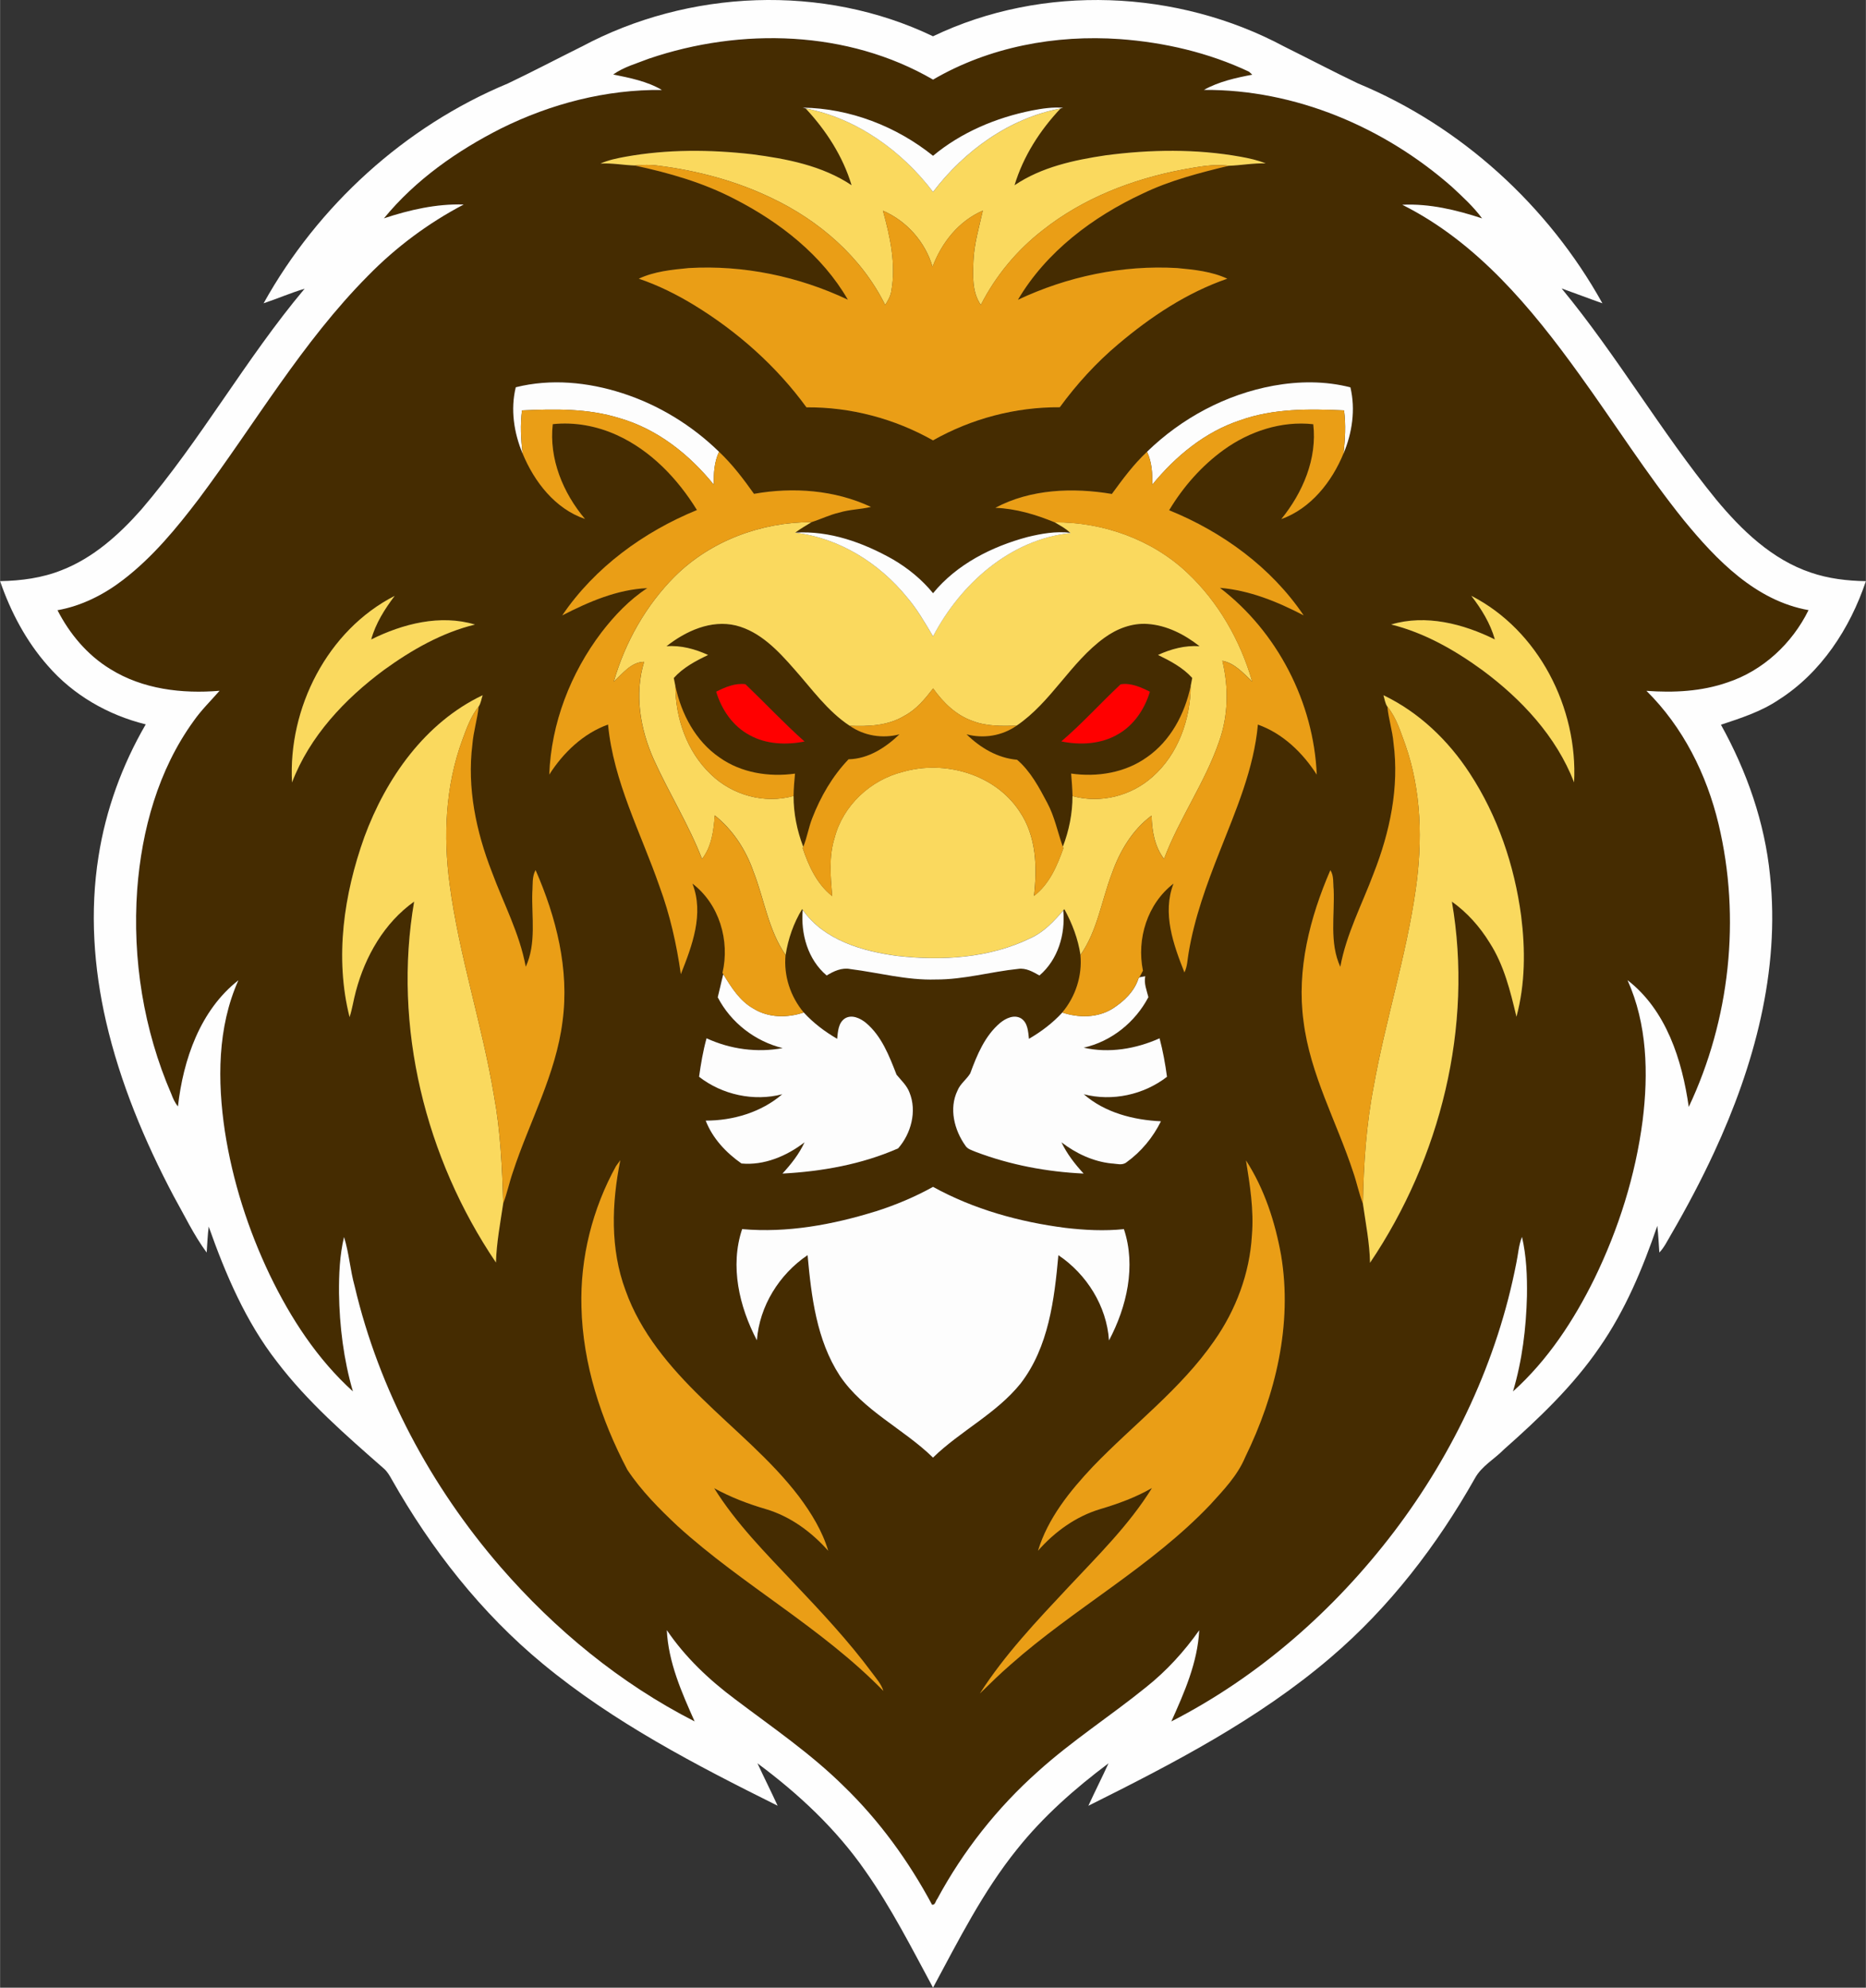 <?xml version="1.0" encoding="UTF-8"?>
<!DOCTYPE svg PUBLIC "-//W3C//DTD SVG 1.1//EN" "http://www.w3.org/Graphics/SVG/1.1/DTD/svg11.dtd">
<!-- Creator: CorelDRAW 2018 (64-Bit) -->
<svg xmlns="http://www.w3.org/2000/svg" xml:space="preserve" width="7.732in" height="8.238in" version="1.1" style="shape-rendering:geometricPrecision; text-rendering:geometricPrecision; image-rendering:optimizeQuality; fill-rule:evenodd; clip-rule:evenodd"
viewBox="0 0 650.62 693.26"
 xmlns:xlink="http://www.w3.org/1999/xlink">
 <rect x="0" y="0" width="650.62" height="693.26" fill="#333333" stroke="none"/>
 <defs>
  <style type="text/css">
   <![CDATA[
    .fil1 {fill:#FEFEFE;fill-rule:nonzero}
    .fil0 {fill:#452C01;fill-rule:nonzero}
    .fil5 {fill:#EA9E16;fill-rule:nonzero}
    .fil2 {fill:#FAD95E;fill-rule:nonzero}
    .fil3 {fill:#FDFDFD;fill-rule:nonzero}
    .fil4 {fill:red;fill-rule:nonzero}
   ]]>
  </style>
 </defs>
 <g id="Layer_x0020_1">
  <g id="_1017829408">
   <g>
    <g>
     <path class="fil0" d="M226.27 20.45c32.1,-10.92 69.32,-9.96 99.06,7.32 19.54,-11.42 42.7,-15.72 65.15,-14.13 15.5,1.13 30.94,4.7 45.01,11.36 0.29,0.27 0.87,0.79 1.16,1.05 -5.79,1.11 -11.67,2.4 -16.87,5.31 31.76,-0.21 62.81,12.96 86.48,33.81 3.72,3.45 7.5,6.9 10.52,11 -8.95,-2.95 -18.34,-5.21 -27.83,-4.75 26.05,13.03 45.09,36.03 61.8,59.25 12.21,16.87 23.33,34.54 36.39,50.78 11.36,13.86 25.05,28.07 43.47,31.35 -5.71,11.62 -15.88,21.13 -28.25,25.21 -9.05,3.16 -18.78,3.64 -28.27,2.94 12.74,12.59 21.01,29.13 25.14,46.45 7.82,32.78 4,68.22 -10.39,98.67 -2.33,-16.32 -7.81,-33.71 -21.35,-44.21 6.87,15.28 7.31,32.57 5.27,48.95 -2.49,19.18 -8.39,37.85 -16.84,55.21 -7.17,14.53 -16.25,28.39 -28.37,39.29 3.23,-10.81 4.6,-22.09 4.87,-33.34 0.1,-6.88 -0.18,-13.85 -1.73,-20.57 -1.15,2.87 -1.32,5.98 -1.95,8.99 -6.59,34.1 -21.75,66.29 -42.7,93.89 -20.74,27.22 -47.08,50.49 -77.63,66.12 4.55,-10.12 9.15,-20.56 9.73,-31.8 -5.26,7.44 -11.42,14.22 -18.58,19.89 -12.37,10.02 -25.83,18.66 -37.66,29.37 -14.18,12.62 -26.11,27.75 -35.11,44.46 -0.58,0.64 -0.67,2.2 -1.82,1.99 -8.15,-15.2 -18.38,-29.33 -30.79,-41.34 -11.51,-11.38 -24.94,-20.53 -37.81,-30.27 -9.12,-6.8 -17.48,-14.7 -23.88,-24.15 0.54,11.25 5.18,21.7 9.7,31.84 -25.91,-13.21 -48.76,-32.03 -67.76,-53.96 -24.23,-28.04 -42.27,-61.66 -50.79,-97.82 -1.58,-5.65 -1.94,-11.6 -3.71,-17.17 -1.52,6.41 -1.79,13.03 -1.75,19.59 0.18,11.56 1.62,23.14 4.85,34.26 -12.45,-11.25 -21.73,-25.56 -28.97,-40.58 -7.57,-15.85 -12.99,-32.77 -15.68,-50.14 -2.61,-17.53 -2.64,-36.2 4.71,-52.67 -13.35,10.46 -19.24,27.68 -21.07,44 -1.07,-1.29 -1.73,-2.81 -2.32,-4.36 -9.66,-22.33 -13.63,-47.04 -11.89,-71.29 1.56,-20.75 7.32,-41.73 19.66,-58.75 2.66,-3.83 6.01,-7.08 9.06,-10.57 -13.04,1.09 -26.83,-0.54 -38.11,-7.58 -7.99,-4.85 -14.18,-12.26 -18.4,-20.52 8.4,-1.49 16.17,-5.43 22.89,-10.6 10.29,-7.9 18.6,-17.99 26.42,-28.27 19.5,-26.05 35.96,-54.62 59.03,-77.85 9.73,-9.94 20.99,-18.33 33.3,-24.78 -9.49,-0.3 -18.85,1.85 -27.81,4.82 10.96,-13.4 25.47,-23.57 40.84,-31.35 17.36,-8.63 36.64,-13.64 56.09,-13.42 -5.19,-3.05 -11.17,-4.2 -16.99,-5.4 3.72,-2.66 8.25,-3.87 12.47,-5.53zm53.59 17.1l0 0c0.25,0.07 0.76,0.18 1.02,0.25 7.15,7.67 13,16.69 16.04,26.8 -10.25,-6.87 -22.66,-9.23 -34.68,-10.8 -14.65,-1.67 -29.6,-1.77 -44.14,0.86 -2.99,0.55 -5.98,1.15 -8.77,2.4 4.01,-0.26 7.97,0.53 11.95,0.66 11.98,2.56 23.86,5.97 34.78,11.64 15.82,8.09 30.58,19.6 39.57,35.16 -17.21,-8.15 -36.44,-12.15 -55.48,-11.04 -5.9,0.56 -12,1.16 -17.43,3.71 6.77,2.29 13.18,5.5 19.28,9.2 15.16,9.27 28.71,21.29 39.19,35.67 15.38,-0.13 30.75,3.94 44.12,11.52 13.41,-7.58 28.79,-11.64 44.21,-11.55 5.91,-8.08 12.69,-15.53 20.36,-21.98 11.33,-9.58 23.95,-17.98 38.05,-22.86 -5.44,-2.54 -11.56,-3.16 -17.47,-3.71 -19.04,-1.12 -38.3,2.93 -55.54,11.07 9.88,-16.76 26.1,-28.94 43.52,-37.05 9.52,-4.6 19.78,-7.21 29.99,-9.69 4.3,-0.15 8.56,-0.99 12.88,-0.82 -2.8,-1.16 -5.76,-1.79 -8.72,-2.33 -15.52,-2.8 -31.49,-2.56 -47.09,-0.5 -11.04,1.65 -22.38,4.09 -31.77,10.44 3.04,-10.09 8.85,-19.14 16.04,-26.77 0.22,-0.06 0.67,-0.17 0.9,-0.23 -3.62,-0.3 -7.23,0.24 -10.77,0.92 -12.52,2.49 -24.7,7.61 -34.58,15.82 -12.75,-10.27 -29.05,-16.58 -45.46,-16.79zm-100.04 97.52l0 0c-1.88,7.71 -0.66,15.87 2.38,23.1 4.05,9.84 11.37,19.31 21.76,22.84 -7.67,-9.09 -12.6,-21.04 -11.24,-33.06 7.58,-0.8 15.33,0.62 22.25,3.76 11.89,5.38 21.26,15.21 28.03,26.19 -18.59,7.61 -35.64,20.02 -46.98,36.75 9.24,-4.74 19.13,-9.05 29.65,-9.51 -6.24,4.06 -11.43,9.55 -15.95,15.42 -10.8,14.24 -17.55,31.69 -18.22,49.61 4.87,-7.65 11.86,-14.35 20.5,-17.46 1.89,19.93 11.48,37.84 17.95,56.48 3.64,9.88 5.97,20.17 7.43,30.59 3.92,-9.9 8.17,-21.04 4.04,-31.59 9.37,7.12 13.12,19.87 10.48,31.16l0.27 0.42c-0.71,2.66 -1.24,5.38 -1.93,8.05 4.58,8.82 13.01,15.36 22.65,17.72 -8.93,1.68 -18.32,0.39 -26.55,-3.42 -1.24,4.39 -1.97,8.9 -2.61,13.42 8.08,6.28 19.07,8.68 29.01,6.09 -7.3,6.29 -17.17,9.21 -26.7,9.2 2.37,6.17 7.12,11.21 12.48,14.95 7.9,0.74 15.8,-2.6 21.99,-7.39 -1.88,4.08 -4.68,7.62 -7.7,10.91 13.77,-0.74 27.67,-3.21 40.33,-8.79 4.52,-5.13 6.62,-12.96 3.97,-19.46 -0.91,-2.47 -2.9,-4.24 -4.52,-6.23 -2.56,-6.52 -5.18,-13.49 -10.72,-18.12 -1.95,-1.59 -4.89,-2.99 -7.29,-1.5 -2.33,1.56 -2.43,4.61 -2.7,7.1 -4.3,-2.49 -8.28,-5.51 -11.64,-9.17 -4.65,-5.56 -7.02,-12.8 -6.34,-20.04 0.88,-5.64 2.79,-11.1 5.75,-15.98l0.21 0.26c-0.72,8.35 1.78,17.29 8.35,22.85 2.49,-1.51 5.3,-2.85 8.31,-2.23 9.9,1.24 19.68,3.95 29.73,3.63 9.72,0.07 19.12,-2.7 28.72,-3.7 2.73,-0.41 5.16,1.02 7.44,2.3 6.47,-5.52 9.09,-14.38 8.3,-22.67 0.1,-0.11 0.3,-0.33 0.39,-0.43 2.71,4.98 4.78,10.33 5.61,15.97 0.67,7.24 -1.69,14.5 -6.35,20.05 -3.35,3.67 -7.34,6.67 -11.63,9.17 -0.29,-2.5 -0.37,-5.55 -2.7,-7.1 -2.42,-1.48 -5.36,-0.08 -7.33,1.53 -5.34,4.52 -8.09,11.21 -10.44,17.62 -1.28,2.14 -3.5,3.62 -4.44,5.99 -3.05,6.25 -1.12,13.79 2.76,19.23 0.78,1.24 2.29,1.59 3.55,2.14 12.03,4.58 24.83,6.98 37.66,7.58 -3.03,-3.29 -5.79,-6.86 -7.73,-10.91 5.06,3.88 11.01,6.7 17.41,7.38 1.74,0.05 3.8,0.83 5.31,-0.43 5.1,-3.68 9.19,-8.64 11.97,-14.27 -9.57,-0.45 -19.55,-3 -26.91,-9.44 9.94,2.59 20.93,0.19 29.02,-6.08 -0.59,-4.53 -1.42,-9.02 -2.58,-13.42 -8.22,3.68 -17.62,5.29 -26.48,3.26 9.68,-2.15 18,-8.89 22.58,-17.62 -0.6,-2.37 -1.61,-4.8 -1.1,-7.29 -0.5,0.1 -1.5,0.28 -2.01,0.37 0.41,-0.77 0.82,-1.54 1.23,-2.32 -2.26,-11.11 1.54,-23.36 10.66,-30.37 -4,10.33 -0.04,21.27 3.8,30.98 1.06,-2.12 1.04,-4.53 1.46,-6.81 2.02,-12.22 6.3,-23.91 10.84,-35.39 5.63,-14.32 11.92,-28.73 13.32,-44.24 8.67,3.06 15.64,9.81 20.53,17.46 -1.08,-25.22 -13.71,-49.78 -33.76,-65.15 10.32,0.85 20.07,4.85 29.18,9.59 -11.27,-16.71 -28.33,-29.14 -46.9,-36.66 4.88,-8.16 11.31,-15.46 19.02,-21.05 8.94,-6.47 20.16,-10.19 31.24,-8.95 1.41,12.06 -3.68,23.88 -11.15,33.09 10.3,-3.69 17.64,-13 21.68,-22.86 3.05,-7.24 4.24,-15.4 2.41,-23.1 -8.76,-2.26 -18,-2.17 -26.86,-0.57 -16.56,3.03 -32.02,11.31 -44.05,23.03 -4.68,4.38 -8.48,9.56 -12.26,14.71 -13.54,-2.29 -28.3,-1.74 -40.63,4.83 7.18,0.3 14.1,2.35 20.69,5.08 1.84,1.13 3.81,2.09 5.36,3.64 -5,-0.56 -10.02,0.31 -14.86,1.49 -12.45,3.33 -24.65,9.49 -32.93,19.6 -3.9,-4.79 -8.73,-8.73 -14.05,-11.83 -10.29,-5.81 -22.05,-10.06 -34.01,-9.29 1.8,-1.38 3.79,-2.48 5.73,-3.68 3.21,-1.01 6.25,-2.56 9.56,-3.3 3.63,-1.13 7.46,-1.11 11.14,-2 -12.66,-5.92 -27.15,-6.99 -40.79,-4.56 -3.69,-5.19 -7.54,-10.3 -12.19,-14.67 -9.52,-9.28 -21.15,-16.4 -33.81,-20.46 -11.89,-3.83 -24.87,-5.11 -37.07,-2.04zm-78.02 137.86l0 0c6.14,-16.12 18.37,-29.12 32.05,-39.26 9.61,-6.96 20.16,-13.03 31.77,-15.85 -12.1,-3.64 -25.19,-0.28 -36.2,5.2 1.56,-5.64 4.71,-10.58 8.19,-15.21 -23.47,12 -37.21,39.15 -35.8,65.11zm411.19 -65.14l0 0c3.54,4.6 6.64,9.59 8.23,15.23 -11,-5.46 -24.07,-8.84 -36.16,-5.21 11.6,2.87 22.15,8.9 31.74,15.88 13.67,10.12 25.83,23.12 32.05,39.19 1.36,-25.96 -12.38,-53.09 -35.87,-65.09zm-385.97 84.14l0 0c-7.14,19.94 -10.4,42.03 -5.15,62.81 0.96,-2.96 1.38,-6.05 2.2,-9.04 3.24,-12.18 9.89,-23.85 20.31,-31.25 -7.49,43.55 3.92,89.48 28.53,125.88 0.2,-6.92 1.51,-13.73 2.52,-20.56 1.37,-3.57 2.12,-7.32 3.37,-10.92 5.74,-17.55 15.03,-34.1 17.33,-52.65 2.44,-18.07 -2.2,-36.26 -9.4,-52.73 -1.31,2.34 -0.92,5.17 -1.14,7.76 -0.27,8.63 1.47,17.86 -2.29,25.96 -2.14,-11.61 -7.78,-22.13 -11.83,-33.12 -5.47,-14.04 -8.67,-29.28 -6.78,-44.37 0.35,-4.5 1.74,-8.83 2.21,-13.3 0.78,-1.17 0.92,-2.63 1.38,-3.92 -20.15,9.57 -33.71,29 -41.26,49.46zm355.37 -49.46l0 0c0.41,1.31 0.55,2.82 1.38,3.99 0.38,4.27 1.76,8.38 2.13,12.67 2.05,15.47 -1.28,31.13 -6.94,45.51 -4.03,10.79 -9.54,21.14 -11.61,32.57 -3.88,-8.45 -1.92,-18 -2.32,-26.96 -0.25,-2.25 0.14,-4.78 -1.15,-6.76 -7.14,16.51 -11.83,34.67 -9.35,52.74 2.31,18.56 11.59,35.1 17.34,52.66 1.25,3.59 1.97,7.36 3.37,10.92 0.97,6.86 2.34,13.67 2.48,20.62 24.58,-36.47 36.07,-82.38 28.55,-125.98 5.33,3.8 9.78,8.79 13.18,14.37 5.01,7.8 7.21,16.89 9.33,25.79 3.08,-11.43 3.11,-23.49 1.64,-35.17 -2.35,-17.59 -8.19,-34.86 -17.93,-49.75 -7.46,-11.45 -17.69,-21.28 -30.08,-27.22zm-267.56 164.15l0 0c-8.27,14.95 -12.59,32.09 -12.11,49.19 0.47,19.91 6.81,39.3 16.02,56.83 4.87,7.34 11.17,13.65 17.58,19.68 22.7,20.62 50.21,35.38 71.69,57.45 -0.75,-2.44 -2.5,-4.34 -3.96,-6.35 -8.24,-11.12 -17.73,-21.23 -27.23,-31.26 -9.87,-10.49 -20.16,-20.81 -27.81,-33.1 5.71,3.13 11.78,5.47 18.03,7.29 8.51,2.54 15.88,7.95 21.74,14.54 -2.07,-6.92 -5.92,-13.18 -10.21,-18.93 -9.8,-12.87 -22.48,-23.07 -33.95,-34.36 -11.01,-10.72 -21.31,-22.85 -26.52,-37.52 -5.42,-14.53 -4.84,-30.46 -1.82,-45.44 -0.35,0.5 -1.08,1.49 -1.44,1.99zm219.61 -1.91l0 0c1.38,8.65 2.8,17.38 2.06,26.17 -0.76,13.21 -5.56,26.02 -13.16,36.81 -11.65,16.81 -28.24,29.18 -42.29,43.83 -8.01,8.5 -15.68,17.99 -19.14,29.34 5.81,-6.61 13.19,-11.97 21.69,-14.52 6.24,-1.86 12.39,-4.1 18.06,-7.36 -8,12.93 -18.93,23.64 -29.25,34.68 -10.96,11.7 -22.1,23.45 -30.78,37 3.53,-3.42 7.01,-6.88 10.73,-10.08 22.29,-19.75 49.02,-34.12 69.64,-55.81 4.61,-5.07 9.5,-10.14 12.17,-16.56 10.59,-21.66 16.56,-46.34 12.51,-70.42 -2.08,-11.6 -5.81,-23.15 -12.24,-33.07zm-129.08 17.77l0 0c-15,4.65 -30.84,7.59 -46.59,6.2 -4.33,12.9 -1.01,27.05 5.14,38.78 0.88,-11.95 7.81,-23.05 17.68,-29.7 1.31,14.44 3.12,29.62 11.22,42.04 8.2,12.25 22.17,18.47 32.51,28.57 9.58,-9.33 22.09,-15.32 30.54,-25.84 9.79,-12.71 11.78,-29.29 13.18,-44.76 9.87,6.64 16.86,17.77 17.65,29.74 6.2,-11.72 9.49,-25.9 5.2,-38.82 -6.8,0.71 -13.66,0.35 -20.43,-0.44 -16.03,-2.07 -31.93,-6.47 -46.13,-14.3 -6.34,3.52 -13.05,6.33 -19.95,8.54z"/>
    </g>
    <g>
     <path class="fil0" d="M232.35 225.4c6.72,-5.3 15.52,-9.34 24.22,-7.26 8.49,2.14 14.74,8.82 20.31,15.18 6.13,6.87 11.57,14.67 19.37,19.8 5.02,3.53 11.44,4.54 17.36,3 -4.85,4.62 -10.83,8.55 -17.76,8.7 -5.61,5.87 -9.75,13.02 -12.67,20.57 -1.27,3.25 -1.8,6.73 -3.12,9.96 -2.17,-5.65 -3.38,-11.68 -3.37,-17.73 0.03,-2.6 0.26,-5.21 0.5,-7.79 -9.07,1.26 -18.77,-0.25 -26.32,-5.63 -8.37,-5.72 -13.34,-15.22 -15.4,-24.95 -0.13,-0.69 -0.41,-2.07 -0.55,-2.76 3.27,-3.66 7.61,-5.95 11.97,-8.03 -4.56,-2.1 -9.49,-3.45 -14.54,-3.04zm17.36 15.85l0 0c1.88,6.23 5.82,12.06 11.68,15.16 5.79,3.21 12.73,3.45 19.12,2.22 -7.15,-6.38 -13.71,-13.39 -20.62,-20 -3.58,-0.45 -7.06,1.03 -10.18,2.62z"/>
    </g>
    <g>
     <path class="fil0" d="M385.07 222.43c4.32,-3.15 9.62,-5.2 15.03,-4.82 6.7,0.43 12.95,3.67 18.15,7.77 -5.04,-0.35 -9.95,0.97 -14.49,3.04 4.33,2.12 8.66,4.4 11.94,8.02 -0.13,0.68 -0.39,2.05 -0.53,2.74 -2.04,9.72 -7.01,19.22 -15.34,24.95 -7.56,5.4 -17.29,6.96 -26.37,5.66 0.21,2.6 0.43,5.22 0.48,7.84 0.01,6.04 -1.2,12.06 -3.37,17.7 -1.82,-5.12 -2.85,-10.53 -5.45,-15.36 -2.84,-5.37 -5.85,-11.05 -10.51,-15.01 -6.83,-0.59 -12.81,-4.17 -17.62,-8.88 5.94,1.57 12.38,0.56 17.43,-3 12.12,-8.21 18.82,-22.1 30.64,-30.67zm5.66 16.25l0 0c-6.97,6.54 -13.4,13.67 -20.66,19.9 6.63,1.37 13.89,0.99 19.83,-2.54 5.52,-3.16 9.23,-8.79 11.04,-14.79 -3.13,-1.54 -6.67,-3.18 -10.21,-2.57z"/>
    </g>
   </g>
   <g>
    <g>
     <path class="fil1" d="M202.71 16.31c37.29,-20.01 84.28,-22.06 122.6,-3.65 38.3,-18.38 85.27,-16.37 122.55,3.62 8.55,4.24 17.01,8.69 25.61,12.8 36.01,14.94 66.37,42.68 85.26,76.7 -4.77,-1.67 -9.47,-3.49 -14.22,-5.18 19.36,23.47 34.62,49.97 53.84,73.55 8.91,10.77 19.53,21.01 33.05,25.55 6.17,2.12 12.71,2.89 19.21,2.99 -5.52,16.47 -15.61,31.99 -30.47,41.41 -6.11,4.12 -13.2,6.38 -20.07,8.67 9.01,16.23 15.29,34.09 17.12,52.62 3.54,33.23 -5.57,66.47 -19.46,96.43 -4.55,9.83 -9.63,19.43 -15.08,28.8 -1.26,2.13 -2.33,4.42 -4.06,6.23 -0.23,-3.11 -0.35,-6.22 -0.71,-9.32 -5.07,14.82 -11.16,29.45 -20.14,42.37 -9.23,13.5 -21.16,24.83 -33.34,35.62 -3.32,3.39 -7.78,5.8 -10.11,10.04 -13.21,23.42 -29.86,45.1 -50.38,62.59 -25.21,21.56 -54.91,36.93 -84.42,51.66 2.27,-4.97 4.75,-9.84 7.02,-14.81 -11.7,8.77 -22.78,18.53 -31.91,29.99 -11.86,14.72 -20.36,31.69 -29.28,48.26 -7.43,-13.78 -14.53,-27.8 -23.55,-40.63 -10.17,-14.69 -23.36,-27.01 -37.66,-37.61 2.29,4.95 4.75,9.82 7.02,14.78 -28.52,-14.2 -57.15,-29.03 -81.83,-49.45 -21.52,-17.75 -38.96,-40.04 -52.66,-64.24 -0.79,-1.42 -1.61,-2.86 -2.85,-3.93 -13.2,-11.58 -26.58,-23.2 -37.26,-37.25 -10.9,-14.01 -17.91,-30.5 -23.78,-47.11 -0.39,3 -0.49,6.03 -0.71,9.05 -4.53,-6.13 -7.81,-13.11 -11.55,-19.74 -10.16,-19.25 -18.62,-39.53 -23.53,-60.78 -4.33,-18.82 -5.69,-38.47 -2.64,-57.61 2.52,-16.23 8.23,-31.9 16.47,-46.09 -13.1,-3.22 -25.3,-10.21 -34.15,-20.45 -7.54,-8.53 -12.95,-18.78 -16.64,-29.5 7.31,-0.13 14.69,-1.1 21.51,-3.84 11,-4.28 20,-12.38 27.72,-21.11 20.81,-24.3 36.38,-52.54 56.95,-77.03 -4.85,1.43 -9.49,3.48 -14.29,5.07 18.89,-33.99 49.2,-61.71 85.17,-76.66 8.63,-4.11 17.09,-8.56 25.65,-12.82zm23.55 4.14l0 0c-4.21,1.67 -8.74,2.87 -12.47,5.53 5.81,1.2 11.8,2.35 16.99,5.4 -19.45,-0.22 -38.73,4.8 -56.09,13.42 -15.37,7.78 -29.87,17.95 -40.84,31.35 8.95,-2.97 18.32,-5.11 27.81,-4.82 -12.31,6.45 -23.57,14.84 -33.3,24.78 -23.07,23.23 -39.53,51.79 -59.03,77.85 -7.81,10.27 -16.12,20.37 -26.42,28.27 -6.72,5.17 -14.5,9.11 -22.89,10.6 4.22,8.26 10.42,15.66 18.4,20.52 11.28,7.05 25.07,8.68 38.11,7.58 -3.04,3.49 -6.4,6.74 -9.06,10.57 -12.33,17.02 -18.1,38 -19.66,58.75 -1.73,24.24 2.23,48.96 11.89,71.29 0.58,1.55 1.24,3.06 2.32,4.36 1.84,-16.32 7.73,-33.54 21.07,-44 -7.35,16.47 -7.32,35.14 -4.71,52.67 2.69,17.37 8.11,34.29 15.68,50.14 7.25,15.02 16.53,29.33 28.97,40.58 -3.24,-11.12 -4.67,-22.7 -4.85,-34.26 -0.04,-6.56 0.23,-13.18 1.75,-19.59 1.76,5.57 2.13,11.52 3.71,17.17 8.51,36.16 26.55,69.78 50.79,97.82 19.01,21.93 41.85,40.74 67.76,53.96 -4.52,-10.14 -9.16,-20.59 -9.7,-31.84 6.4,9.45 14.76,17.35 23.88,24.15 12.87,9.74 26.3,18.88 37.81,30.27 12.41,12.01 22.65,26.14 30.79,41.34 1.15,0.21 1.24,-1.35 1.82,-1.99 9,-16.71 20.93,-31.84 35.11,-44.46 11.83,-10.71 25.29,-19.34 37.66,-29.37 7.15,-5.67 13.32,-12.45 18.58,-19.89 -0.57,11.24 -5.18,21.68 -9.73,31.8 30.55,-15.63 56.9,-38.89 77.63,-66.12 20.95,-27.6 36.11,-59.8 42.7,-93.89 0.63,-3.01 0.8,-6.12 1.95,-8.99 1.55,6.72 1.83,13.68 1.73,20.57 -0.28,11.25 -1.65,22.53 -4.87,33.34 12.12,-10.9 21.2,-24.75 28.37,-39.29 8.45,-17.36 14.35,-36.03 16.84,-55.21 2.04,-16.38 1.61,-33.67 -5.27,-48.95 13.54,10.49 19.03,27.89 21.35,44.21 14.39,-30.45 18.21,-65.9 10.39,-98.67 -4.14,-17.32 -12.4,-33.86 -25.14,-46.45 9.49,0.7 19.22,0.22 28.27,-2.94 12.37,-4.08 22.54,-13.59 28.25,-25.21 -18.42,-3.27 -32.11,-17.49 -43.47,-31.35 -13.07,-16.24 -24.19,-33.91 -36.39,-50.78 -16.71,-23.22 -35.74,-46.22 -61.8,-59.25 9.49,-0.46 18.87,1.8 27.83,4.75 -3.03,-4.1 -6.8,-7.55 -10.52,-11 -23.67,-20.84 -54.72,-34.02 -86.48,-33.81 5.2,-2.91 11.08,-4.2 16.87,-5.31 -0.29,-0.26 -0.87,-0.79 -1.16,-1.05 -14.08,-6.65 -29.51,-10.23 -45.01,-11.36 -22.44,-1.59 -45.61,2.71 -65.15,14.13 -29.74,-17.27 -66.96,-18.23 -99.06,-7.32z"/>
    </g>
    <path class="fil2" d="M280.88 37.8c17.83,3.48 33.57,14.8 44.45,29.14 10.88,-14.31 26.59,-25.71 44.45,-29.1 -7.19,7.63 -13,16.68 -16.04,26.77 9.39,-6.35 20.73,-8.79 31.77,-10.44 15.6,-2.06 31.57,-2.3 47.09,0.5 2.96,0.54 5.93,1.17 8.72,2.33 -4.32,-0.16 -8.58,0.67 -12.88,0.82 -5.42,-0.76 -10.82,0.41 -16.13,1.34 -17.53,3.33 -34.71,9.99 -48.78,21.15 -8.97,6.96 -16.4,15.91 -21.54,26.04 -3.09,-4.44 -2.79,-10.17 -2.58,-15.32 0.23,-5.99 1.99,-11.75 3.27,-17.57 -8.41,3.62 -14.37,11.18 -17.53,19.61 -2.51,-8.67 -9.02,-16.02 -17.29,-19.58 2.5,9.05 4.59,18.58 2.93,27.98 -0.27,1.81 -1.21,3.38 -2.15,4.9 -8.26,-16.73 -23.08,-29.53 -39.8,-37.4 -12.29,-5.91 -25.65,-9.45 -39.15,-11.17 -2.79,-0.43 -5.61,-0.33 -8.41,-0.08 -3.98,-0.13 -7.94,-0.92 -11.95,-0.66 2.79,-1.25 5.78,-1.86 8.77,-2.4 14.54,-2.63 29.49,-2.53 44.14,-0.86 12.02,1.57 24.43,3.94 34.68,10.8 -3.04,-10.11 -8.89,-19.13 -16.04,-26.8z"/>
    <g>
     <path class="fil2" d="M235.28 201.05c12.5,-12.45 30.19,-18.97 47.71,-18.95 -1.93,1.2 -3.93,2.3 -5.73,3.68 15.38,1.83 29.32,10.63 38.98,22.52 3.55,4.18 6.29,8.94 9.08,13.64 9.55,-18.22 26.86,-33.8 47.94,-36.03l-0.15 -0.11c-1.55,-1.55 -3.52,-2.51 -5.36,-3.64 16.8,-0.09 33.84,5.93 46.15,17.52 10.92,10.22 18.59,23.73 22.72,38.02 -3.09,-2.9 -6.02,-6.38 -10.41,-7.24 2.24,9.27 2.1,19.17 -1.15,28.2 -4.91,14.3 -13.87,26.76 -19.19,40.91 -3.29,-4.35 -4.21,-9.8 -4.34,-15.12 -6.74,5 -11.13,12.46 -13.87,20.26 -3.6,9.44 -5.03,19.94 -10.93,28.35 -0.83,-5.64 -2.9,-10.99 -5.61,-15.97 -0.1,0.11 -0.3,0.33 -0.39,0.43 -3.24,3.78 -6.7,7.52 -11.32,9.61 -14.35,7.05 -30.97,8.03 -46.64,6.24 -12.18,-1.65 -25.44,-5.47 -32.89,-16.03l-0.21 -0.26c-2.97,4.88 -4.87,10.34 -5.75,15.98 -6.03,-8.68 -7.44,-19.49 -11.24,-29.16 -2.64,-7.57 -7.17,-14.5 -13.46,-19.52 -0.39,5.29 -1.07,10.85 -4.44,15.2 -4.65,-12.01 -11.52,-22.96 -16.81,-34.67 -4.75,-10.59 -6.83,-22.81 -3.39,-34.1 -4.6,0.11 -7.46,4.12 -10.57,6.91 3.94,-13.7 11.2,-26.58 21.29,-36.7zm-2.93 24.35l0 0c5.06,-0.4 9.99,0.95 14.54,3.04 -4.36,2.09 -8.7,4.38 -11.97,8.03 0.13,0.69 0.41,2.07 0.55,2.76 0.03,11.28 4.05,22.94 12.35,30.81 7.45,7.28 18.79,10.46 28.87,7.56 -0.01,6.05 1.2,12.08 3.37,17.73l-0.18 0.47c2.06,6.21 5.01,12.59 10.27,16.73 -0.54,-6.78 -1.24,-13.76 0.86,-20.37 2.94,-11.29 12.6,-20.2 23.83,-22.97 14.61,-4.19 32.17,0.82 40.68,13.86 5.85,8.59 6.17,19.43 5,29.41 5.32,-4.02 8.1,-10.51 10.26,-16.64l-0.2 -0.48c2.17,-5.64 3.38,-11.66 3.37,-17.7 9.68,2.71 20.47,-0.02 27.91,-6.7 8.94,-7.87 13.24,-20.05 13.32,-31.75 0.13,-0.69 0.39,-2.06 0.53,-2.74 -3.28,-3.63 -7.61,-5.91 -11.94,-8.02 4.54,-2.08 9.45,-3.4 14.49,-3.04 -5.21,-4.1 -11.45,-7.33 -18.15,-7.77 -5.41,-0.38 -10.71,1.67 -15.03,4.82 -11.82,8.57 -18.52,22.46 -30.64,30.67 -5.17,0.11 -10.48,0.25 -15.38,-1.68 -5.76,-2.02 -10.23,-6.43 -13.7,-11.32 -2.84,3.66 -5.84,7.35 -10.03,9.55 -5.72,3.49 -12.58,3.73 -19.07,3.47 -7.8,-5.13 -13.24,-12.93 -19.37,-19.8 -5.57,-6.36 -11.82,-13.04 -20.31,-15.18 -8.7,-2.08 -17.5,1.96 -24.22,7.26z"/>
    </g>
    <path class="fil2" d="M101.8 272.93c-1.41,-25.96 12.33,-53.11 35.8,-65.11 -3.48,4.62 -6.63,9.57 -8.19,15.21 11.01,-5.48 24.1,-8.84 36.2,-5.2 -11.61,2.82 -22.16,8.89 -31.77,15.85 -13.67,10.14 -25.91,23.13 -32.05,39.26z"/>
    <path class="fil2" d="M512.99 207.79c23.49,12 37.23,39.13 35.87,65.09 -6.21,-16.07 -18.37,-29.07 -32.05,-39.19 -9.59,-6.98 -20.15,-13 -31.74,-15.88 12.08,-3.63 25.15,-0.25 36.16,5.21 -1.59,-5.64 -4.69,-10.64 -8.23,-15.23z"/>
    <path class="fil2" d="M127.02 291.93c7.54,-20.45 21.11,-39.88 41.26,-49.46 -0.46,1.28 -0.59,2.75 -1.38,3.92 -2.78,3.47 -4.25,7.69 -5.76,11.81 -5.85,15.99 -6.64,33.42 -4.38,50.18 3.29,24.94 11.34,48.93 15.46,73.72 2.28,12.44 2.86,25.07 3.21,37.68 -1.01,6.83 -2.32,13.64 -2.52,20.56 -24.62,-36.4 -36.02,-82.34 -28.53,-125.88 -10.42,7.4 -17.07,19.07 -20.31,31.25 -0.82,2.99 -1.24,6.08 -2.2,9.04 -5.25,-20.78 -1.99,-42.88 5.15,-62.81z"/>
    <path class="fil2" d="M482.39 242.48c12.4,5.95 22.63,15.77 30.08,27.22 9.75,14.89 15.59,32.16 17.93,49.75 1.47,11.68 1.45,23.74 -1.64,35.17 -2.12,-8.9 -4.32,-17.99 -9.33,-25.79 -3.41,-5.58 -7.85,-10.57 -13.18,-14.37 7.52,43.6 -3.97,89.51 -28.55,125.98 -0.14,-6.95 -1.51,-13.77 -2.48,-20.62 0.25,-13.72 1.14,-27.45 3.76,-40.94 4.11,-23.02 11.33,-45.39 14.64,-68.56 2.43,-16.88 2.05,-34.46 -3.64,-50.68 -1.69,-4.54 -3.1,-9.35 -6.22,-13.16 -0.83,-1.17 -0.97,-2.68 -1.38,-3.99z"/>
   </g>
   <g>
    <path class="fil3" d="M279.86 37.55c16.41,0.21 32.71,6.52 45.46,16.79 9.87,-8.21 22.05,-13.33 34.58,-15.82 3.54,-0.68 7.15,-1.22 10.77,-0.92 -0.23,0.06 -0.68,0.17 -0.9,0.23 -17.86,3.39 -33.57,14.79 -44.45,29.1 -10.88,-14.33 -26.62,-25.66 -44.45,-29.14 -0.26,-0.07 -0.77,-0.18 -1.02,-0.25z"/>
    <path class="fil3" d="M179.82 135.07c12.21,-3.07 25.18,-1.79 37.07,2.04 12.66,4.06 24.29,11.18 33.81,20.46 -1.69,3.59 -1.92,7.57 -1.82,11.48 -8.54,-10.55 -19.65,-19.4 -32.85,-23.2 -10.99,-3.45 -22.65,-3.25 -34.04,-2.71 -0.65,5 -0.39,10.04 0.21,15.03 -3.04,-7.24 -4.26,-15.4 -2.38,-23.1z"/>
    <path class="fil3" d="M444 134.53c8.86,-1.61 18.1,-1.69 26.86,0.57 1.83,7.71 0.63,15.87 -2.41,23.1 0.59,-5 0.86,-10.06 0.2,-15.06 -12.13,-0.57 -24.61,-0.71 -36.2,3.43 -12.3,4.04 -22.56,12.55 -30.67,22.46 0.08,-3.91 -0.14,-7.88 -1.83,-11.47 12.04,-11.72 27.49,-20 44.05,-23.03z"/>
    <path class="fil3" d="M277.27 185.78c11.96,-0.78 23.72,3.48 34.01,9.29 5.31,3.1 10.15,7.05 14.05,11.83 8.28,-10.11 20.48,-16.27 32.93,-19.6 4.84,-1.19 9.86,-2.06 14.86,-1.49l0.15 0.11c-21.08,2.23 -38.4,17.81 -47.94,36.03 -2.79,-4.7 -5.52,-9.47 -9.08,-13.64 -9.66,-11.89 -23.6,-20.69 -38.98,-22.52z"/>
    <path class="fil4" d="M249.71 241.25c3.12,-1.59 6.6,-3.07 10.18,-2.62 6.91,6.62 13.47,13.63 20.62,20 -6.39,1.23 -13.33,0.99 -19.12,-2.22 -5.86,-3.09 -9.81,-8.92 -11.68,-15.16z"/>
    <path class="fil4" d="M390.73 238.68c3.53,-0.61 7.08,1.02 10.21,2.57 -1.81,6 -5.52,11.63 -11.04,14.79 -5.94,3.52 -13.2,3.91 -19.83,2.54 7.27,-6.22 13.69,-13.36 20.66,-19.9z"/>
    <path class="fil3" d="M279.88 317.37c7.45,10.56 20.71,14.38 32.89,16.03 15.67,1.79 32.29,0.8 46.64,-6.24 4.62,-2.1 8.08,-5.83 11.32,-9.61 0.78,8.29 -1.83,17.15 -8.3,22.67 -2.28,-1.27 -4.71,-2.71 -7.44,-2.3 -9.59,1 -19,3.76 -28.72,3.7 -10.05,0.33 -19.83,-2.38 -29.73,-3.63 -3.01,-0.62 -5.82,0.72 -8.31,2.23 -6.57,-5.55 -9.07,-14.5 -8.35,-22.85z"/>
    <path class="fil3" d="M252.19 339.77c2.78,4.56 5.74,9.34 10.54,12.02 5.24,3.25 11.81,3.26 17.52,1.35 3.36,3.67 7.34,6.68 11.64,9.17 0.27,-2.5 0.37,-5.54 2.7,-7.1 2.39,-1.48 5.33,-0.09 7.29,1.5 5.54,4.62 8.17,11.6 10.72,18.12 1.62,1.99 3.61,3.76 4.52,6.23 2.64,6.5 0.55,14.32 -3.97,19.46 -12.66,5.58 -26.56,8.05 -40.33,8.79 3.02,-3.28 5.82,-6.83 7.7,-10.91 -6.2,4.8 -14.09,8.13 -21.99,7.39 -5.35,-3.73 -10.1,-8.78 -12.48,-14.95 9.54,0.01 19.41,-2.91 26.7,-9.2 -9.94,2.59 -20.93,0.19 -29.01,-6.09 0.64,-4.52 1.38,-9.03 2.61,-13.42 8.23,3.81 17.62,5.09 26.55,3.42 -9.64,-2.36 -18.08,-8.9 -22.65,-17.72 0.69,-2.67 1.23,-5.39 1.93,-8.05z"/>
    <path class="fil3" d="M397.31 340.86c0.51,-0.1 1.51,-0.28 2.01,-0.37 -0.51,2.49 0.5,4.91 1.1,7.29 -4.58,8.73 -12.9,15.47 -22.58,17.62 8.86,2.03 18.26,0.42 26.48,-3.26 1.16,4.4 1.98,8.9 2.58,13.42 -8.09,6.27 -19.08,8.67 -29.02,6.08 7.35,6.44 17.33,8.99 26.91,9.44 -2.78,5.63 -6.87,10.59 -11.97,14.27 -1.51,1.26 -3.57,0.48 -5.31,0.43 -6.4,-0.68 -12.35,-3.5 -17.41,-7.38 1.93,4.05 4.7,7.61 7.73,10.91 -12.83,-0.6 -25.63,-3.01 -37.66,-7.58 -1.26,-0.56 -2.78,-0.91 -3.55,-2.14 -3.88,-5.44 -5.8,-12.97 -2.76,-19.23 0.94,-2.37 3.16,-3.86 4.44,-5.99 2.35,-6.41 5.09,-13.1 10.44,-17.62 1.96,-1.61 4.9,-3.02 7.33,-1.53 2.33,1.55 2.41,4.61 2.7,7.1 4.29,-2.5 8.28,-5.51 11.63,-9.17 5.71,1.89 12.26,1.91 17.49,-1.33 3.94,-2.5 7.66,-6.02 9.09,-10.59l0.34 -0.35z"/>
    <path class="fil3" d="M305.37 422.49c6.9,-2.21 13.62,-5.02 19.95,-8.54 14.2,7.83 30.1,12.24 46.13,14.3 6.77,0.79 13.63,1.15 20.43,0.44 4.29,12.92 1,27.1 -5.2,38.82 -0.79,-11.97 -7.78,-23.1 -17.65,-29.74 -1.4,15.47 -3.39,32.06 -13.18,44.76 -8.46,10.52 -20.96,16.52 -30.54,25.84 -10.34,-10.1 -24.31,-16.33 -32.51,-28.57 -8.1,-12.43 -9.91,-27.6 -11.22,-42.04 -9.86,6.65 -16.79,17.75 -17.68,29.7 -6.15,-11.73 -9.47,-25.88 -5.14,-38.78 15.75,1.4 31.59,-1.54 46.59,-6.2z"/>
   </g>
   <g>
    <path class="fil5" d="M221.27 57.72c2.8,-0.26 5.62,-0.35 8.41,0.08 13.5,1.72 26.86,5.27 39.15,11.17 16.73,7.87 31.54,20.67 39.8,37.4 0.95,-1.52 1.89,-3.09 2.15,-4.9 1.66,-9.4 -0.43,-18.93 -2.93,-27.98 8.27,3.56 14.78,10.92 17.29,19.58 3.16,-8.43 9.13,-15.99 17.53,-19.61 -1.28,5.82 -3.04,11.58 -3.27,17.57 -0.21,5.15 -0.52,10.88 2.58,15.32 5.14,-10.13 12.57,-19.08 21.54,-26.04 14.07,-11.16 31.24,-17.82 48.78,-21.15 5.31,-0.93 10.71,-2.1 16.13,-1.34 -10.21,2.48 -20.47,5.09 -29.99,9.69 -17.42,8.11 -33.64,20.29 -43.52,37.05 17.24,-8.14 36.49,-12.19 55.54,-11.07 5.91,0.55 12.03,1.17 17.47,3.71 -14.1,4.87 -26.72,13.27 -38.05,22.86 -7.67,6.45 -14.45,13.9 -20.36,21.98 -15.42,-0.1 -30.79,3.96 -44.21,11.55 -13.38,-7.57 -28.74,-11.65 -44.12,-11.52 -10.48,-14.38 -24.03,-26.4 -39.19,-35.67 -6.1,-3.71 -12.51,-6.91 -19.28,-9.2 5.43,-2.55 11.53,-3.14 17.43,-3.71 19.04,-1.11 38.27,2.89 55.48,11.04 -8.99,-15.56 -23.76,-27.07 -39.57,-35.16 -10.92,-5.68 -22.8,-9.09 -34.78,-11.64z"/>
    <path class="fil5" d="M181.99 143.14c11.38,-0.54 23.05,-0.74 34.04,2.71 13.2,3.8 24.31,12.65 32.85,23.2 -0.1,-3.91 0.12,-7.89 1.82,-11.48 4.65,4.37 8.5,9.48 12.19,14.67 13.64,-2.43 28.13,-1.36 40.79,4.56 -3.68,0.89 -7.51,0.87 -11.14,2 -3.3,0.75 -6.35,2.29 -9.56,3.3 -17.52,-0.02 -35.22,6.5 -47.71,18.95 -10.08,10.12 -17.35,23 -21.29,36.7 3.11,-2.8 5.97,-6.81 10.57,-6.91 -3.44,11.29 -1.36,23.51 3.39,34.1 5.29,11.71 12.16,22.66 16.81,34.67 3.37,-4.35 4.05,-9.9 4.44,-15.2 6.29,5.03 10.82,11.95 13.46,19.52 3.8,9.67 5.21,20.48 11.24,29.16 -0.68,7.24 1.69,14.48 6.34,20.04 -5.72,1.91 -12.29,1.9 -17.52,-1.35 -4.81,-2.68 -7.77,-7.46 -10.54,-12.02l-0.27 -0.42c2.63,-11.29 -1.11,-24.03 -10.48,-31.16 4.13,10.55 -0.12,21.69 -4.04,31.59 -1.47,-10.42 -3.79,-20.71 -7.43,-30.59 -6.47,-18.64 -16.07,-36.56 -17.95,-56.48 -8.64,3.11 -15.63,9.81 -20.5,17.46 0.67,-17.92 7.42,-35.37 18.22,-49.61 4.52,-5.87 9.71,-11.36 15.95,-15.42 -10.52,0.46 -20.41,4.77 -29.65,9.51 11.34,-16.73 28.39,-29.14 46.98,-36.75 -6.77,-10.98 -16.13,-20.81 -28.03,-26.19 -6.92,-3.14 -14.67,-4.57 -22.25,-3.76 -1.36,12.03 3.57,23.98 11.24,33.06 -10.4,-3.52 -17.71,-12.99 -21.76,-22.84 -0.6,-4.99 -0.86,-10.03 -0.21,-15.03z"/>
    <path class="fil5" d="M432.44 146.56c11.6,-4.14 24.07,-4 36.2,-3.43 0.66,5 0.39,10.06 -0.2,15.06 -4.04,9.85 -11.38,19.17 -21.68,22.86 7.48,-9.21 12.56,-21.04 11.15,-33.09 -11.09,-1.24 -22.3,2.48 -31.24,8.95 -7.71,5.58 -14.13,12.89 -19.02,21.05 18.57,7.53 35.63,19.95 46.9,36.66 -9.11,-4.75 -18.85,-8.74 -29.18,-9.59 20.05,15.37 32.68,39.93 33.76,65.15 -4.89,-7.64 -11.86,-14.39 -20.53,-17.46 -1.4,15.5 -7.69,29.91 -13.32,44.24 -4.54,11.48 -8.82,23.17 -10.84,35.39 -0.42,2.28 -0.4,4.69 -1.46,6.81 -3.84,-9.72 -7.8,-20.65 -3.8,-30.98 -9.12,7.01 -12.92,19.26 -10.66,30.37 -0.4,0.78 -0.81,1.55 -1.23,2.32l-0.34 0.35c-1.43,4.57 -5.15,8.09 -9.09,10.59 -5.24,3.25 -11.79,3.22 -17.49,1.33 4.66,-5.55 7.02,-12.81 6.35,-20.05 5.91,-8.42 7.33,-18.91 10.93,-28.35 2.75,-7.8 7.13,-15.26 13.87,-20.26 0.12,5.31 1.04,10.77 4.34,15.12 5.31,-14.15 14.28,-26.61 19.19,-40.91 3.25,-9.03 3.39,-18.93 1.15,-28.2 4.39,0.86 7.32,4.34 10.41,7.24 -4.14,-14.3 -11.81,-27.81 -22.72,-38.02 -12.31,-11.6 -29.35,-17.61 -46.15,-17.52 -6.59,-2.74 -13.51,-4.79 -20.69,-5.08 12.32,-6.57 27.09,-7.11 40.63,-4.83 3.77,-5.15 7.57,-10.33 12.26,-14.71 1.69,3.59 1.91,7.56 1.83,11.47 8.11,-9.91 18.37,-18.42 30.67,-22.46z"/>
    <path class="fil5" d="M235.47 239.24c2.06,9.73 7.03,19.24 15.4,24.95 7.55,5.38 17.25,6.89 26.32,5.63 -0.24,2.59 -0.47,5.19 -0.5,7.79 -10.08,2.89 -21.42,-0.29 -28.87,-7.56 -8.3,-7.87 -12.32,-19.53 -12.35,-30.81z"/>
    <path class="fil5" d="M399.85 264.14c8.33,-5.74 13.3,-15.23 15.34,-24.95 -0.08,11.7 -4.38,23.88 -13.32,31.75 -7.44,6.68 -18.23,9.41 -27.91,6.7 -0.05,-2.62 -0.27,-5.24 -0.48,-7.84 9.08,1.3 18.81,-0.26 26.37,-5.66z"/>
    <path class="fil5" d="M315.33 249.66c4.18,-2.19 7.18,-5.89 10.03,-9.55 3.48,4.88 7.94,9.3 13.7,11.32 4.89,1.92 10.21,1.79 15.38,1.68 -5.05,3.55 -11.49,4.57 -17.43,3 4.81,4.71 10.79,8.28 17.62,8.88 4.66,3.96 7.67,9.64 10.51,15.01 2.59,4.83 3.63,10.24 5.45,15.36l0.2 0.48c-2.16,6.13 -4.94,12.62 -10.26,16.64 1.17,-9.98 0.85,-20.82 -5,-29.41 -8.5,-13.03 -26.06,-18.05 -40.68,-13.86 -11.23,2.77 -20.89,11.68 -23.83,22.97 -2.1,6.61 -1.4,13.59 -0.86,20.37 -5.27,-4.14 -8.22,-10.51 -10.27,-16.73l0.18 -0.47c1.32,-3.23 1.85,-6.71 3.12,-9.96 2.92,-7.55 7.06,-14.7 12.67,-20.57 6.93,-0.15 12.91,-4.08 17.76,-8.7 -5.92,1.54 -12.34,0.54 -17.36,-3 6.49,0.27 13.36,0.02 19.07,-3.47z"/>
    <path class="fil5" d="M161.14 258.2c1.51,-4.12 2.99,-8.34 5.76,-11.81 -0.47,4.47 -1.86,8.8 -2.21,13.3 -1.89,15.09 1.31,30.33 6.78,44.37 4.05,10.99 9.7,21.51 11.83,33.12 3.76,-8.1 2.02,-17.33 2.29,-25.96 0.22,-2.59 -0.17,-5.42 1.14,-7.76 7.2,16.47 11.84,34.66 9.4,52.73 -2.3,18.56 -11.6,35.1 -17.33,52.65 -1.25,3.6 -2,7.35 -3.37,10.92 -0.34,-12.61 -0.93,-25.24 -3.21,-37.68 -4.13,-24.79 -12.17,-48.78 -15.46,-73.72 -2.27,-16.77 -1.47,-34.19 4.38,-50.18z"/>
    <path class="fil5" d="M483.77 246.47c3.12,3.81 4.53,8.62 6.22,13.16 5.69,16.22 6.07,33.8 3.64,50.68 -3.31,23.17 -10.53,45.54 -14.64,68.56 -2.62,13.49 -3.51,27.22 -3.76,40.94 -1.4,-3.55 -2.12,-7.32 -3.37,-10.92 -5.75,-17.56 -15.03,-34.11 -17.34,-52.66 -2.47,-18.07 2.21,-36.23 9.35,-52.74 1.29,1.98 0.9,4.51 1.15,6.76 0.39,8.96 -1.56,18.52 2.32,26.96 2.08,-11.42 7.58,-21.77 11.61,-32.57 5.66,-14.38 8.99,-30.04 6.94,-45.51 -0.36,-4.29 -1.74,-8.4 -2.13,-12.67z"/>
    <path class="fil5" d="M214.84 406.62c0.35,-0.5 1.08,-1.49 1.44,-1.99 -3.02,14.99 -3.6,30.92 1.82,45.44 5.21,14.68 15.51,26.8 26.52,37.52 11.47,11.29 24.16,21.49 33.95,34.36 4.29,5.75 8.14,12.01 10.21,18.93 -5.86,-6.6 -13.22,-12.01 -21.74,-14.54 -6.25,-1.82 -12.32,-4.16 -18.03,-7.29 7.65,12.29 17.93,22.61 27.81,33.1 9.5,10.03 18.99,20.15 27.23,31.26 1.47,2.01 3.22,3.91 3.96,6.35 -21.48,-22.07 -48.99,-36.83 -71.69,-57.45 -6.41,-6.02 -12.71,-12.33 -17.58,-19.68 -9.21,-17.53 -15.55,-36.92 -16.02,-56.83 -0.48,-17.1 3.84,-34.24 12.11,-49.19z"/>
    <path class="fil5" d="M434.45 404.72c6.42,9.92 10.16,21.48 12.24,33.07 4.04,24.07 -1.92,48.76 -12.51,70.42 -2.67,6.42 -7.56,11.48 -12.17,16.56 -20.62,21.7 -47.35,36.06 -69.64,55.81 -3.72,3.21 -7.2,6.66 -10.73,10.08 8.68,-13.55 19.82,-25.3 30.78,-37 10.32,-11.04 21.25,-21.75 29.25,-34.68 -5.67,3.27 -11.82,5.51 -18.06,7.36 -8.5,2.55 -15.88,7.91 -21.69,14.52 3.46,-11.35 11.13,-20.84 19.14,-29.34 14.06,-14.64 30.64,-27.01 42.29,-43.83 7.59,-10.79 12.4,-23.59 13.16,-36.81 0.74,-8.79 -0.68,-17.52 -2.06,-26.17z"/>
   </g>
  </g>
 </g>
</svg>
